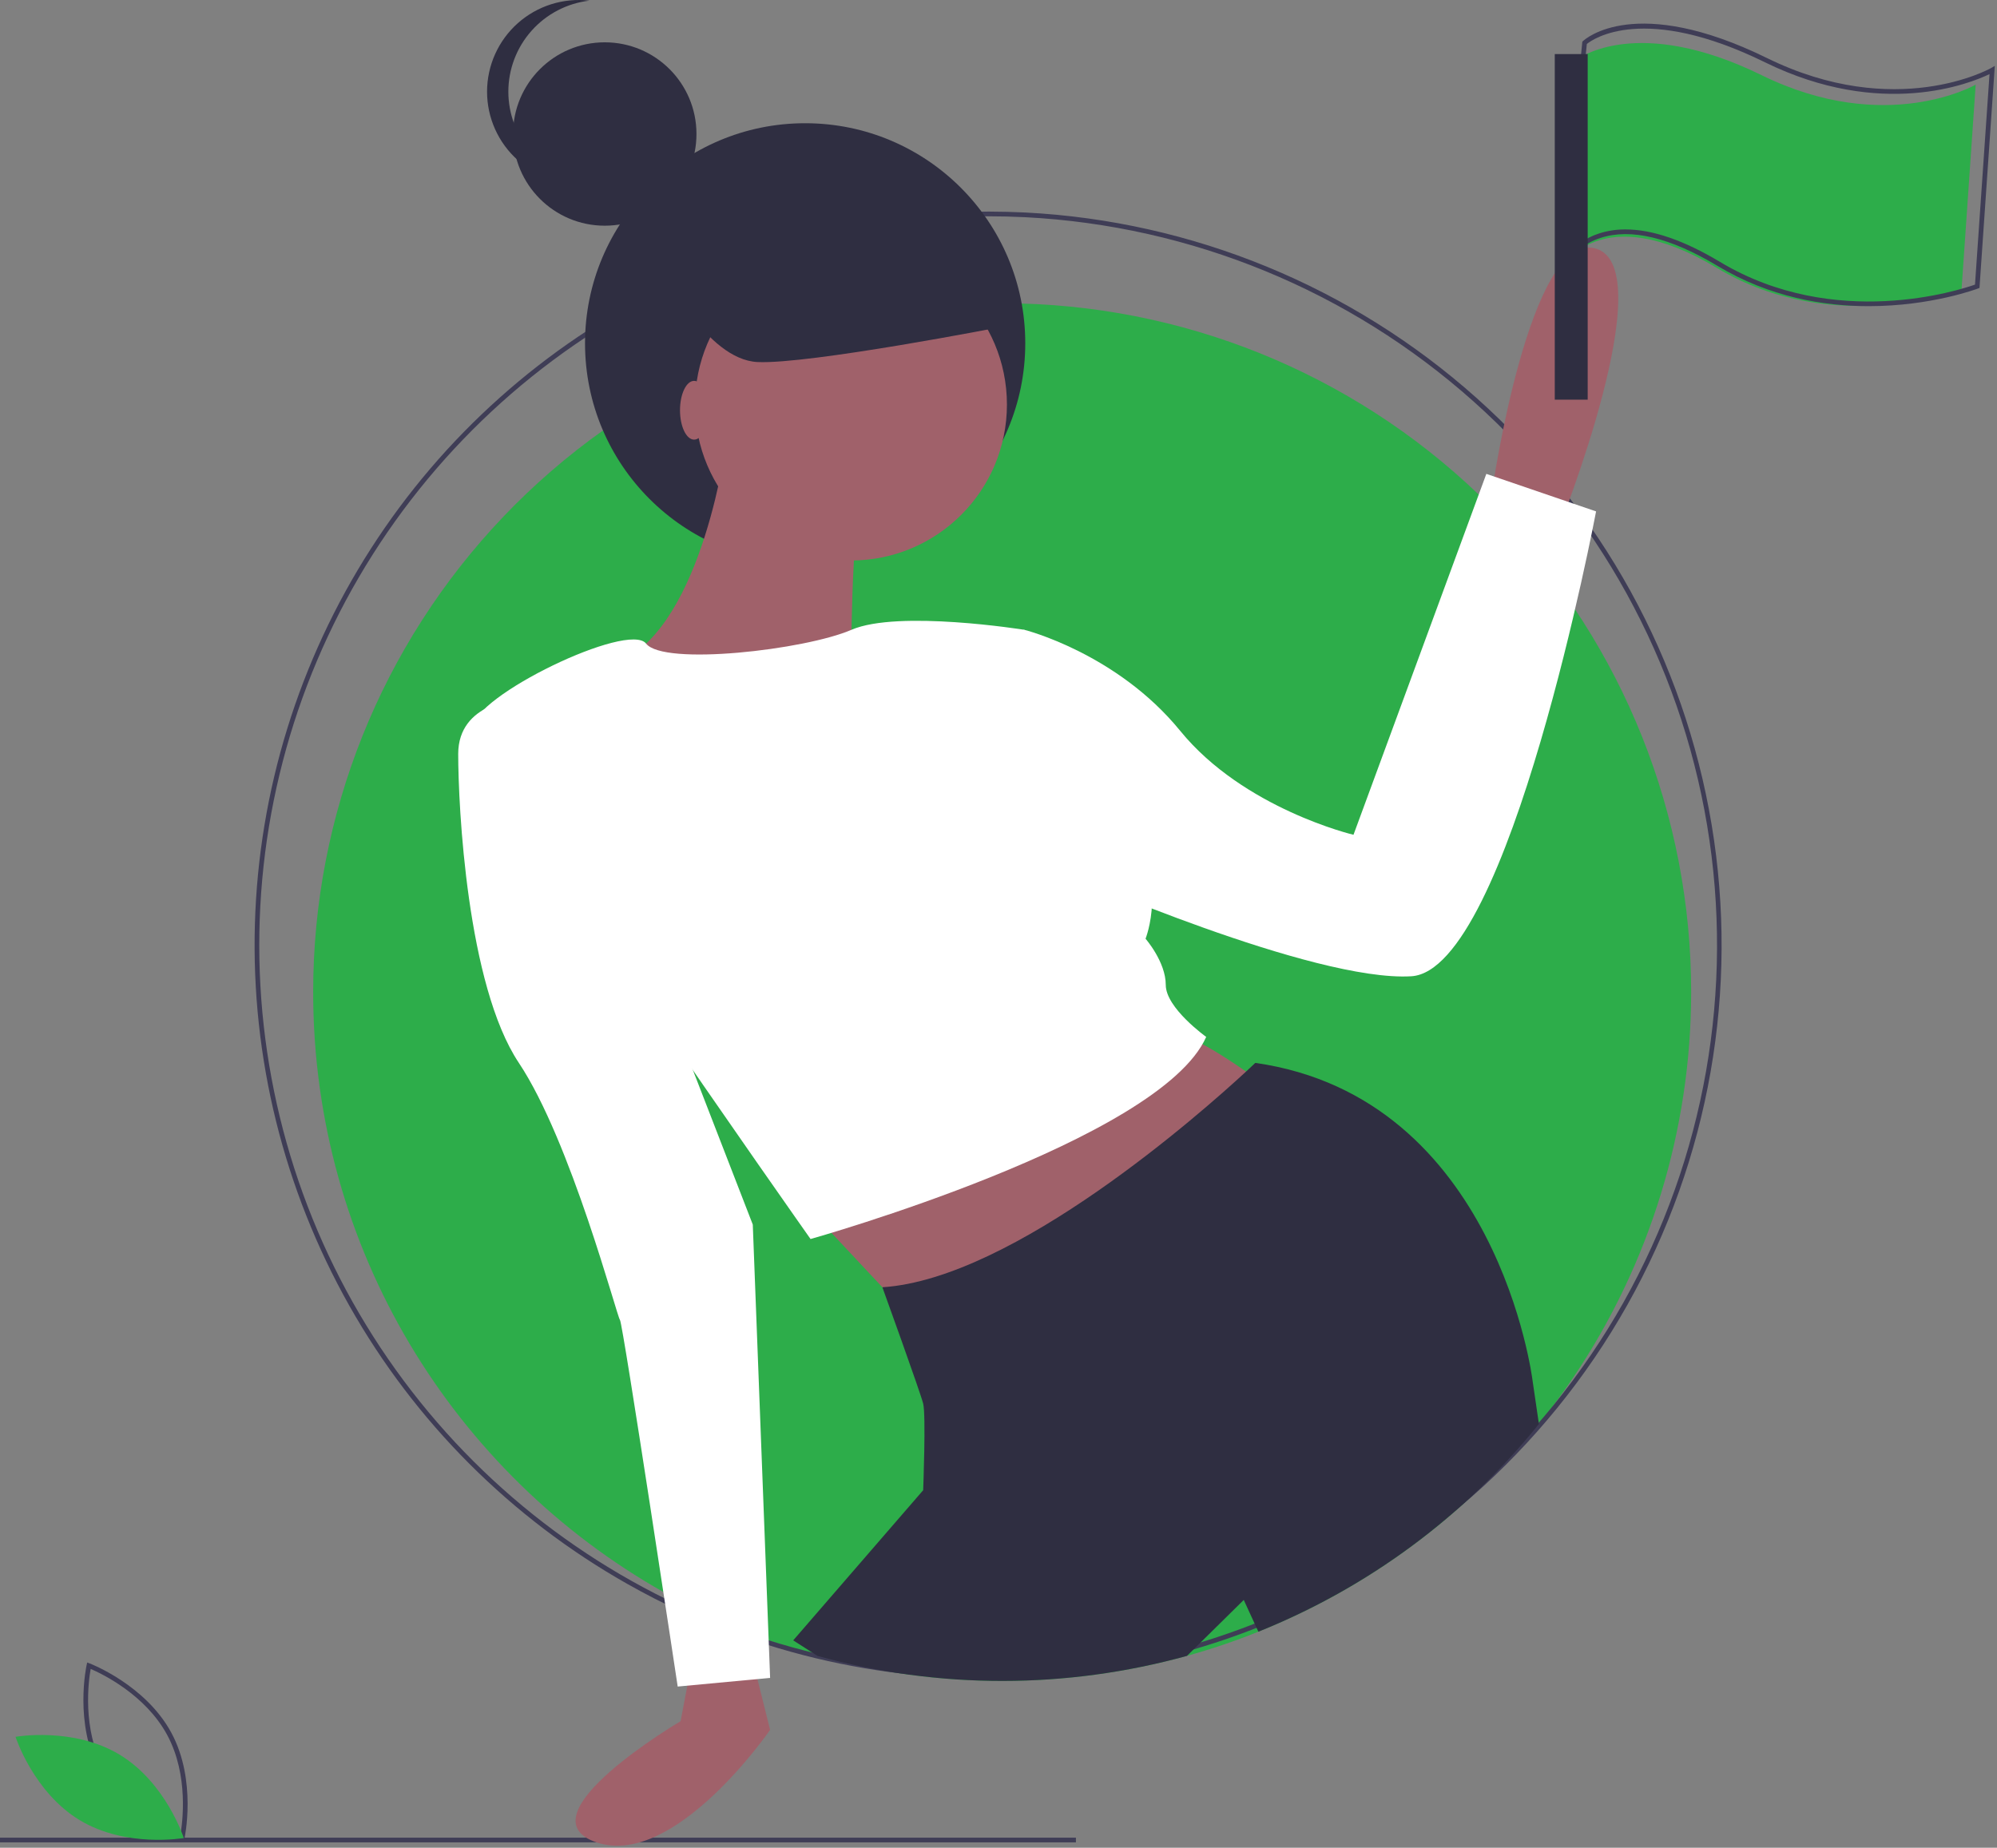 <svg width="899" height="832" viewBox="0 0 899 832" fill="none" xmlns="http://www.w3.org/2000/svg">
<rect x="0" y="0" width="899" height="832" fill="#808080" stroke="none"/>
<g clip-path="url(#clip0)">
<path d="M710.504 26.465C710.504 26.465 736.969 6.352 793.075 33.875C849.18 61.398 889.406 38.109 889.406 38.109L883.055 130.207C883.055 130.207 825.891 152.437 772.961 120.679C720.032 88.922 703.094 120.679 703.094 120.679L710.504 26.465Z" fill="#2DAD4A"/>
<path d="M761.317 446.726C761.304 508.696 742.741 569.244 708.017 620.572C673.294 671.9 624 711.658 566.483 734.726C555.988 738.946 545.265 742.575 534.365 745.598C479.939 760.651 422.448 760.659 368.018 745.619C360.576 743.555 353.251 741.223 346.042 738.622C329.646 732.725 313.784 725.44 298.627 716.847C204.508 663.61 140.982 562.589 140.982 446.726C140.936 366.946 171.651 290.22 226.736 232.511C281.821 174.801 357.036 140.551 436.731 136.887C441.516 136.664 446.322 136.555 451.149 136.558C456.453 136.558 461.728 136.689 466.975 136.95C546.399 140.998 621.233 175.402 676.012 233.054C730.792 290.706 761.33 367.199 761.317 446.726V446.726Z" fill="#2DAD4A"/>
<path d="M841.254 137.859C820.88 137.86 796.591 133.774 773.21 119.745C751.816 106.909 734.083 102.668 720.502 107.14C716.971 108.249 713.697 110.055 710.875 112.45C708.053 114.845 705.74 117.782 704.071 121.086L701.32 127.701L712.329 18.772L712.614 18.502C713.55 17.613 736.202 -2.929 795.477 26.151C853.532 54.63 895.868 30.903 896.286 30.659L898.009 29.665L897.873 31.649L891.114 129.65L890.488 129.893C890.134 130.031 869.446 137.858 841.254 137.859ZM731.77 103.303C743.829 103.303 758.074 108.195 774.3 117.93C826.145 149.037 882.549 130.479 889.095 128.149L895.632 33.371C887.038 37.514 847.047 53.807 794.545 28.052C740.066 1.325 717.098 17.575 714.354 19.798L704.626 116.046C708.426 110.901 713.749 107.081 719.84 105.129C723.694 103.887 727.722 103.271 731.77 103.303V103.303Z" fill="#3F3D56"/>
<path d="M444.798 755.835C414.883 755.854 385.105 751.816 356.276 743.829C348.296 741.616 340.423 739.109 332.873 736.378C315.416 730.094 298.526 722.337 282.384 713.19C230.071 683.601 186.818 640.306 157.28 587.964C127.741 535.622 113.037 476.216 114.748 416.139C116.46 356.062 134.523 297.589 166.993 247.014C199.463 196.439 245.111 155.676 299.023 129.113C339.704 109.024 384.119 97.619 429.446 95.623C439.671 95.146 450.501 95.15 461.647 95.69C536.842 99.559 608.459 128.999 664.635 179.133C720.812 229.267 758.176 297.087 770.54 371.359C782.904 445.631 769.525 521.899 732.62 587.528C695.715 653.157 637.497 704.21 567.611 732.23C556.433 736.72 545.015 740.585 533.408 743.808C504.552 751.807 474.743 755.853 444.798 755.835ZM444.798 97.391C439.629 97.391 434.497 97.507 429.543 97.738C384.508 99.721 340.377 111.052 299.958 131.013C242.173 159.479 194.037 204.313 161.545 259.935C129.053 315.556 113.64 379.506 117.225 443.823C120.81 508.139 143.235 569.98 181.708 621.646C220.18 673.311 273.001 712.519 333.592 734.386C341.092 737.101 348.914 739.591 356.842 741.789C414.431 757.701 475.258 757.694 532.843 741.767C544.374 738.566 555.718 734.726 566.822 730.265C636.276 702.438 694.137 651.716 730.818 586.504C767.499 521.292 780.799 445.504 768.514 371.699C756.228 297.894 719.095 230.502 663.266 180.689C607.438 130.876 536.266 101.633 461.543 97.805C455.866 97.53 450.232 97.391 444.798 97.391V97.391Z" fill="#3F3D56"/>
<path d="M484.355 827.459H0V829.576H484.355V827.459Z" fill="#3F3D56"/>
<path d="M82.743 829.234L81.607 828.809C81.358 828.715 56.51 819.194 44.87 797.608C33.229 776.021 38.929 750.029 38.988 749.77L39.256 748.586L40.392 749.012C40.642 749.106 65.489 758.626 77.129 780.213C88.77 801.8 83.07 827.791 83.011 828.051L82.743 829.234ZM46.734 796.603C56.575 814.855 76.21 824.21 81.185 826.346C82.131 821.014 85.098 799.451 75.265 781.217C65.434 762.986 45.791 753.615 40.814 751.474C39.867 756.81 36.902 778.37 46.734 796.603H46.734Z" fill="#3F3D56"/>
<path d="M53.765 790.036C74.684 802.621 82.74 827.619 82.74 827.619C82.74 827.619 56.881 832.212 35.962 819.627C15.044 807.041 6.988 782.044 6.988 782.044C6.988 782.044 32.847 777.451 53.765 790.036Z" fill="#2DAD4A"/>
<path d="M362.457 253.671C417.184 253.671 461.549 209.306 461.549 154.579C461.549 99.852 417.184 55.487 362.457 55.487C307.73 55.487 263.365 99.852 263.365 154.579C263.365 209.306 307.73 253.671 362.457 253.671Z" fill="#2F2E41"/>
<path d="M383.089 252.378C421.863 252.378 453.295 220.946 453.295 182.172C453.295 143.398 421.863 111.966 383.089 111.966C344.315 111.966 312.883 143.398 312.883 182.172C312.883 220.946 344.315 252.378 383.089 252.378Z" fill="#A0616A"/>
<path d="M327.184 197.773C327.184 197.773 316.784 280.98 279.08 297.882C241.377 314.783 383.089 305.682 383.089 305.682C383.089 305.682 383.089 230.276 388.29 227.676C393.49 225.075 327.184 197.773 327.184 197.773Z" fill="#A0616A"/>
<path d="M311.583 747.72L306.383 775.022C306.383 775.022 233.577 817.925 268.679 829.626C303.782 841.327 346.686 778.922 346.686 778.922L338.885 747.72H311.583Z" fill="#A0616A"/>
<path d="M362.287 542.302L419.492 603.407L576.805 494.198C576.805 494.198 540.402 465.596 528.701 465.596C517 465.596 362.287 542.302 362.287 542.302Z" fill="#A0616A"/>
<path d="M671.714 221.175C671.714 221.175 688.615 102.865 718.517 111.966C748.42 121.067 701.616 238.077 701.616 238.077L671.714 221.175Z" fill="#A0616A"/>
<path d="M461.096 283.58C461.096 283.58 404.365 274.48 383.326 283.58C362.287 292.681 298.735 299.922 290.858 289.801C282.981 279.68 212.775 313.483 212.775 327.784C212.775 342.085 364.888 557.904 364.888 557.904C364.888 557.904 522.201 513.7 543.003 466.896C543.003 466.896 524.801 453.895 524.801 443.494C524.801 433.093 515.7 422.692 515.7 422.692C515.7 422.692 526.101 396.69 507.9 373.288C489.698 349.886 461.096 283.58 461.096 283.58Z" fill="white"/>
<path d="M444.194 287.481L461.096 283.58C461.096 283.58 502.699 293.981 531.302 329.084C559.904 364.187 609.308 375.888 609.308 375.888L669.113 213.374L718.517 230.276C718.517 230.276 679.514 436.993 635.31 439.594C591.107 442.194 481.898 394.09 481.898 394.09L444.194 287.481Z" fill="white"/>
<path d="M233.577 314.783C233.577 314.783 206.274 316.083 206.274 339.485C206.274 362.887 210.175 443.494 233.577 478.597C256.979 513.7 277.78 593.007 279.08 594.307C280.38 595.607 305.083 759.421 305.083 759.421L346.686 755.52L338.885 551.403L298.582 447.394L233.577 314.783Z" fill="white"/>
<path d="M692.784 641.2C659.39 682.68 615.9 714.884 566.483 734.726L559.909 720.414L534.365 745.598C479.939 760.651 422.448 760.659 368.018 745.619L357.083 738.622L415.591 671.01C415.591 671.01 416.893 637.209 415.591 632.011C414.289 626.814 397.225 579.622 397.225 579.622C456.516 575.864 541.299 500.65 560.936 482.517C563.635 480.019 565.107 478.6 565.107 478.6C674.311 494.193 689.915 621.605 689.915 621.605L692.784 641.2Z" fill="#2F2E41"/>
<path d="M312.474 197.957C315.982 197.957 318.825 192.032 318.825 184.724C318.825 177.416 315.982 171.492 312.474 171.492C308.966 171.492 306.122 177.416 306.122 184.724C306.122 192.032 308.966 197.957 312.474 197.957Z" fill="#A0616A"/>
<path d="M272.247 101.625C295.048 101.625 313.532 83.141 313.532 60.34C313.532 37.539 295.048 19.055 272.247 19.055C249.446 19.055 230.962 37.539 230.962 60.34C230.962 83.141 249.446 101.625 272.247 101.625Z" fill="#2F2E41"/>
<path d="M228.845 41.285C228.846 31.162 232.567 21.391 239.301 13.832C246.034 6.272 255.31 1.45 265.366 0.282C259.578 -0.398 253.711 0.155 248.152 1.905C242.592 3.655 237.466 6.562 233.111 10.435C228.756 14.309 225.271 19.06 222.884 24.377C220.497 29.695 219.263 35.457 219.263 41.285C219.263 47.113 220.497 52.876 222.884 58.193C225.271 63.51 228.756 68.261 233.111 72.135C237.466 76.008 242.592 78.915 248.152 80.665C253.711 82.415 259.578 82.968 265.366 82.288C255.31 81.12 246.034 76.298 239.301 68.738C232.567 61.179 228.846 51.409 228.845 41.285V41.285Z" fill="#2F2E41"/>
<path d="M714.739 24.348H699.918V179.961H714.739V24.348Z" fill="#2F2E41"/>
<path d="M298.712 121.738C298.712 121.738 317.767 161.965 341.056 163.023C364.345 164.082 451.149 147.144 451.149 147.144L422.567 87.863L346.349 97.391L298.712 121.738Z" fill="#2F2E41"/>
</g>
<defs>
<clipPath id="clip0">
<rect width="898.009" height="831.088" fill="white"/>
</clipPath>
</defs>
</svg>
